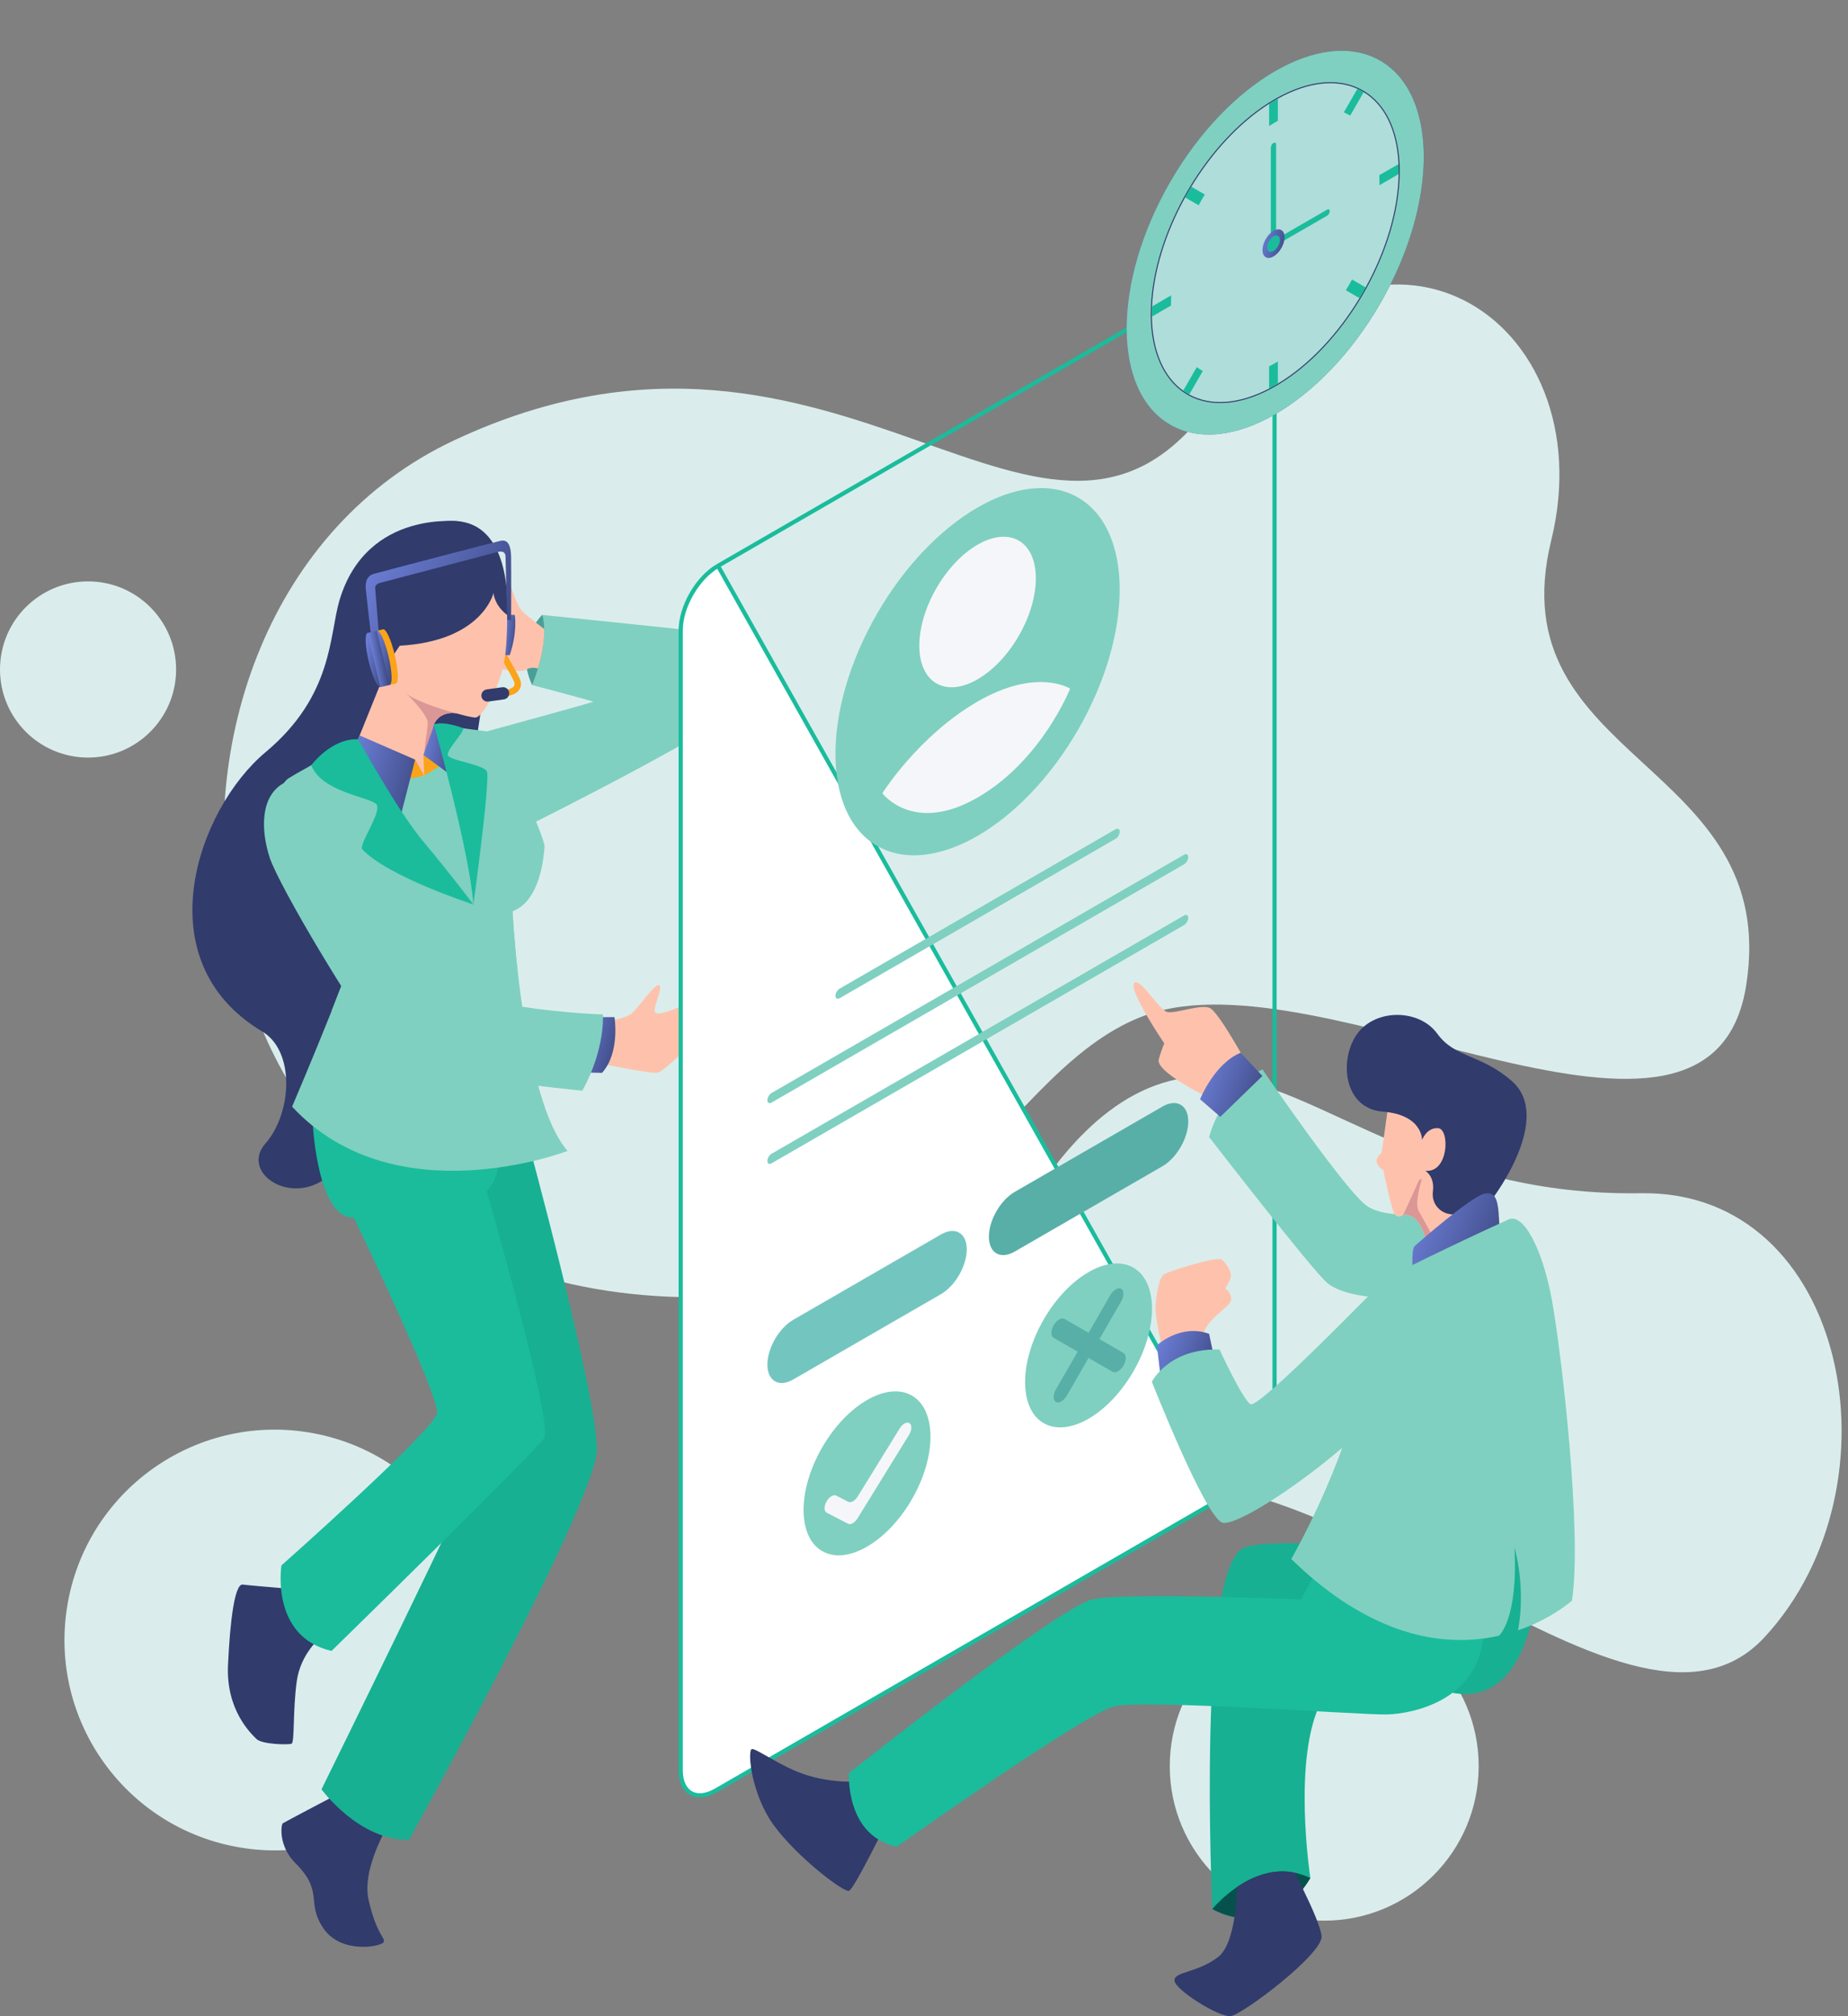 <svg width="221" height="241" viewBox="0 0 221 241" fill="none" xmlns="http://www.w3.org/2000/svg">
<rect x="0" y="0" width="221" height="241" fill="#808080" stroke="none"/>
<path d="M137.096 121.315C158.436 113.728 204.624 144.635 208.83 117.747C213.036 90.865 179.009 91.13 185.505 64.616C192.005 38.102 164.858 20.152 144.977 48.052C125.096 75.952 100.818 30.835 54.315 52.632C10.53 73.151 17.66 155.902 84.348 155.066C112.522 154.713 120.188 127.324 137.096 121.315Z" fill="#DAEDEC"/>
<path d="M123.824 142.63C127.966 136.522 135.371 127.265 146.869 128.818C158.362 130.371 171.491 143.033 196.216 142.63C220.942 142.222 227.821 177.581 211.002 195.717C194.182 213.853 156.2 166.186 126.885 179.183C97.57 192.184 118.153 150.993 123.824 142.63Z" fill="#DAEDEC"/>
<path d="M158.362 229.582C168.563 229.582 176.832 221.312 176.832 211.111C176.832 200.911 168.563 192.641 158.362 192.641C148.161 192.641 139.891 200.911 139.891 211.111C139.891 221.312 148.161 229.582 158.362 229.582Z" fill="#DAEDEC"/>
<path d="M10.53 90.555C16.346 90.555 21.06 85.841 21.06 80.025C21.06 74.21 16.346 69.495 10.53 69.495C4.714 69.495 0 74.21 0 80.025C0 85.841 4.714 90.555 10.53 90.555Z" fill="#DAEDEC"/>
<path d="M57.666 200.129C59.926 186.428 50.652 173.488 36.95 171.227C23.249 168.967 10.309 178.241 8.048 191.943C5.788 205.644 15.062 218.584 28.764 220.845C42.465 223.105 55.405 213.831 57.666 200.129Z" fill="#DAEDEC"/>
<path d="M38.449 195.628C38.449 195.628 35.963 197.54 35.486 200.979C35.01 204.419 35.246 208.291 34.867 208.433C34.484 208.576 31.329 208.527 30.661 207.858C29.993 207.19 27.03 204.419 27.266 199.063C27.507 193.712 28.077 189.265 29.035 189.408C29.993 189.55 38.449 190.218 38.449 190.218V195.628Z" fill="#313B6C"/>
<path d="M46.91 217.323C46.91 217.323 43.137 223.106 44.09 227.17C45.048 231.233 46.002 231.518 45.908 232.093C45.815 232.668 40.842 233.67 38.69 230.516C36.538 227.361 38.788 226.167 35.344 222.728C33.241 220.625 33.624 218.094 33.816 217.947C34.007 217.804 42.036 213.598 42.036 213.598C42.036 213.598 46.67 214.601 46.91 217.323Z" fill="#313B6C"/>
<path d="M55.136 62.346C55.136 62.346 43.884 60.769 40.601 71.746C39.358 75.903 39.884 83.121 31.762 89.907C23.635 96.692 17.188 114.839 31.364 123.3C35.314 125.658 34.931 133.049 31.747 136.68C28.563 140.311 35.314 144.581 39.712 140.183C44.11 135.785 53.249 104.373 53.249 104.373C53.249 104.373 63.042 72.827 55.136 62.346Z" fill="#313B6C"/>
<path d="M38.449 213.883C38.449 213.883 42.94 220.05 48.915 219.908C48.915 219.908 71.282 179.665 71.376 173.262C71.469 166.86 62.772 135.029 62.772 135.029L55.509 137.417C55.509 137.417 59.431 168.865 58.379 172.211C57.328 175.557 38.449 213.883 38.449 213.883Z" fill="#17B092"/>
<path d="M33.658 187.118C33.658 187.118 32.288 195.624 39.643 197.344C39.643 197.344 63.922 173.64 65.067 171.92C66.211 170.201 58.217 142.385 58.217 142.385C58.217 142.385 59.892 140.719 59.524 138.463C59.155 136.213 55.603 127.088 55.603 127.088L37.427 134.611C37.427 134.611 38.017 145.731 42.316 145.539C42.316 145.539 52.64 166.948 52.257 168.958C51.878 170.967 33.658 187.118 33.658 187.118Z" fill="#1ABC9C"/>
<path d="M90.495 82.866C89.728 85.431 64.103 98.211 64.103 98.211L58.217 87.426C58.217 87.426 70.948 83.962 70.948 83.868C70.85 83.799 63.632 81.878 63.632 81.878C61.337 76.758 64.845 73.505 64.845 73.505C64.845 73.505 86.333 75.672 87.006 75.908C87.674 76.144 91.261 80.306 90.495 82.866Z" fill="#7FD0C0"/>
<path d="M64.334 79.903C64.153 80.512 63.922 81.171 63.637 81.878C63.342 81.22 63.14 80.591 63.022 79.996C62.492 77.431 63.381 75.495 64.094 74.434C64.501 73.83 64.85 73.505 64.85 73.505C64.85 73.505 65.061 74.066 65.081 75.191C65.111 76.252 64.968 77.825 64.334 79.903Z" fill="#4A9E98"/>
<path d="M64.334 79.903C63.966 79.814 63.425 79.755 63.022 79.996C63.003 80.006 62.988 80.021 62.968 80.031C62.3 80.483 59.529 79.908 59.529 79.908C59.529 79.908 60.639 70.189 61.136 70.189C61.136 70.189 61.794 72.355 62.462 73.058C62.728 73.338 63.391 73.879 64.094 74.429C64.428 74.684 64.772 74.95 65.086 75.186C65.111 76.252 64.968 77.824 64.334 79.903Z" fill="#FEC2AC"/>
<path d="M60.325 83.249L60.256 82.487C60.875 82.433 61.317 82.251 61.475 81.991C61.563 81.848 61.558 81.671 61.465 81.455C61.126 80.659 59.214 77.406 59.195 77.377L59.853 76.989C59.932 77.126 61.814 80.315 62.172 81.16C62.408 81.725 62.28 82.138 62.133 82.389C61.838 82.875 61.214 83.17 60.325 83.249Z" fill="#FBA319"/>
<path d="M60.639 73.499H61.563C61.563 73.499 61.912 75.475 60.959 78.31H60.413C60.413 78.31 59.715 74.138 60.639 73.499Z" fill="url(#paint0_linear)"/>
<path d="M67.872 137.575C67.872 137.575 47.225 145.54 34.931 132.283C34.931 132.283 37.462 126.357 39.663 120.834C40.552 118.593 41.392 116.412 41.982 114.726C42.562 113.08 42.901 111.896 42.832 111.577C42.513 110.107 33.767 96.315 33.767 96.315C33.767 96.315 33.049 93.971 34.533 93.013C36.017 92.055 47.294 85.991 47.294 85.991C47.294 85.991 56.816 87.234 58.222 87.426C59.627 87.618 65.219 100.138 65.121 101.238C65.027 102.339 64.649 107.646 61.298 108.933C61.298 108.933 61.455 112.122 61.946 116.431C61.946 116.441 61.951 116.451 61.951 116.456C62.276 119.311 62.752 122.662 63.425 125.895C63.897 128.194 64.477 130.435 65.17 132.401C65.921 134.543 66.816 136.356 67.872 137.575Z" fill="#7FD0C0"/>
<path d="M54.512 85.253C54.512 85.253 52.04 84.816 51.657 87.454C51.657 87.454 51.829 89.253 51.613 90.761C51.49 91.651 51.234 92.442 50.728 92.702C49.195 93.488 42.827 88.364 42.827 88.364L47.643 76.428L52.011 82.04L54.512 85.253Z" fill="#FEC2AC"/>
<path d="M54.512 85.253C54.512 85.253 52.04 84.816 51.657 87.454C51.657 87.454 51.829 89.253 51.613 90.761C51.269 90.786 51.018 90.805 50.92 90.8C50.429 90.791 51.112 87.572 51.156 86.467C51.205 85.366 48.37 82.673 48.37 82.673C48.37 82.673 50.532 82.275 52.011 82.044L54.512 85.253Z" fill="#DB9795"/>
<path d="M60.61 71.559C60.61 71.559 60.895 77.485 60.005 80.384C59.111 83.283 57.583 85.706 56.885 85.769C56.183 85.833 49.333 83.951 48.38 82.679C47.422 81.406 45.839 74.203 45.839 74.203L58.605 68.596C58.6 68.596 60.571 70.124 60.61 71.559Z" fill="#FEC2AC"/>
<path d="M59.018 70.891C59.018 70.891 57.681 76.63 47.805 77.185L46.65 78.9C46.65 78.9 38.98 65.058 52.438 62.444C61.706 60.646 60.644 73.5 60.644 73.5C60.644 73.5 59.224 72.537 59.018 70.891Z" fill="#313B6C"/>
<path d="M47.215 78.31C47.638 80.099 47.697 81.617 47.348 81.701C46.999 81.784 46.37 80.398 45.947 78.61C45.525 76.821 45.466 75.303 45.815 75.219C46.164 75.136 46.793 76.517 47.215 78.31Z" fill="#FBA319"/>
<path d="M45.815 75.22L45.069 75.397L46.601 81.876L47.347 81.7L45.815 75.22Z" fill="#FBA319"/>
<path d="M44.326 75.568C44.326 75.568 43.815 71.175 43.751 70.502C43.687 69.834 43.707 68.876 44.719 68.591C45.731 68.306 59.494 64.704 59.878 64.64C60.261 64.576 61.086 64.483 61.121 66.552C61.15 68.62 61.121 74.168 61.121 74.168L60.654 74.075L60.453 66.532C60.453 66.532 60.516 65.726 59.529 65.977L45.446 69.677C45.446 69.677 44.807 69.805 44.871 70.345L45.279 75.347C45.279 75.347 44.773 76.079 44.326 75.568Z" fill="url(#paint1_linear)"/>
<path d="M49.647 90.801L50.733 92.703C50.733 92.703 48.222 93.302 48.198 93.204C48.173 93.111 49.647 90.801 49.647 90.801Z" fill="#FBA319"/>
<path d="M50.635 90.246L50.733 92.708L52.714 91.475L50.635 90.246Z" fill="#FBA319"/>
<path d="M43.014 87.912L49.647 90.801L47.736 98.211L41.682 90.545L42.832 88.364L43.014 87.912Z" fill="url(#paint2_linear)"/>
<path d="M46.473 78.483C46.896 80.272 46.955 81.79 46.606 81.874C46.257 81.957 45.628 80.571 45.206 78.783C44.783 76.994 44.724 75.476 45.073 75.392C45.422 75.314 46.051 76.695 46.473 78.483Z" fill="url(#paint3_linear)"/>
<path d="M45.358 78.748C45.78 80.537 45.839 82.055 45.49 82.138C45.142 82.222 44.513 80.836 44.09 79.048C43.667 77.259 43.609 75.741 43.957 75.657C44.306 75.574 44.935 76.96 45.358 78.748Z" fill="url(#paint4_linear)"/>
<path d="M51.687 87.288L50.635 90.246L54.315 92.944L51.893 86.59L51.687 87.288Z" fill="url(#paint5_linear)"/>
<path d="M45.07 75.395L43.956 75.659L45.488 82.138L46.602 81.875L45.07 75.395Z" fill="url(#paint6_linear)"/>
<path d="M58.197 82.409L60.059 82.148C60.462 82.09 60.831 82.37 60.885 82.772C60.939 83.175 60.664 83.544 60.261 83.598L58.399 83.858C57.996 83.912 57.627 83.637 57.573 83.234C57.519 82.836 57.799 82.468 58.197 82.409Z" fill="#313B6C"/>
<path d="M42.832 88.365C42.832 88.365 47.579 96.983 50.64 100.615C53.701 104.246 56.615 108.118 56.615 108.118C56.615 108.118 46.419 104.816 43.328 101.524C42.837 100.998 45.766 96.983 44.999 96.123C44.233 95.264 38.484 94.713 37.226 91.475C37.221 91.475 39.599 88.232 42.832 88.365Z" fill="#1ABC9C"/>
<path d="M51.893 86.59C51.893 86.59 56.227 102.142 56.61 108.117C56.61 108.117 58.679 93.061 58.217 92.201C57.755 91.341 53.647 90.909 53.549 90.241C53.456 89.573 55.421 87.637 55.416 87.052C55.421 87.057 53.2 86.143 51.893 86.59Z" fill="#1ABC9C"/>
<path d="M65.16 132.405C59.376 131.275 46.227 128.582 44.518 127.093C43.097 125.86 40.975 122.828 39.658 120.833C40.547 118.593 41.388 116.411 41.977 114.726C43.451 116.146 45.603 118.239 45.663 118.489C45.741 118.789 58.065 123.565 63.416 125.894C63.892 128.194 64.472 130.434 65.16 132.405Z" fill="#7FD0C0"/>
<path d="M72.987 122.012C72.987 122.012 74.85 121.708 75.567 121.118C76.284 120.528 78.373 117.452 78.849 117.772C79.326 118.091 77.989 120.528 78.353 121.02C78.722 121.516 81.35 120.351 82.019 120.017C82.687 119.683 83.93 118.44 84.299 118.533C84.667 118.627 83.006 124.061 82.564 124.729C82.117 125.398 79.385 128.026 78.672 128.218C77.96 128.41 72.004 127.167 72.004 127.167L72.987 122.012Z" fill="#FEC2AC"/>
<path d="M73.484 121.58C73.484 121.58 74.186 125.786 72 128.242L68.477 128.174L70.196 121.58H73.484Z" fill="url(#paint7_linear)"/>
<path d="M72.098 121.261C72.098 121.261 72.422 125.305 69.646 130.371C69.646 130.371 48.773 128.513 45.667 124.907C42.562 121.305 33.315 105.842 32.238 102.476C31.138 99.036 31.187 95.091 33.958 93.597C36.73 92.103 40.174 97.503 40.842 98.702C41.511 99.896 48.866 114.141 49.819 115.492C53.505 120.691 72.098 121.261 72.098 121.261Z" fill="#7FD0C0"/>
<path d="M61.941 116.431C61.504 113.139 57.038 110.653 57.038 110.653L61.288 108.933C61.293 108.933 61.45 112.122 61.941 116.431Z" fill="#7FD0C0"/>
<path d="M85.863 67.638L85.863 67.638C84.642 68.341 83.525 69.557 82.712 70.965C81.899 72.373 81.404 73.949 81.404 75.357V211.583C81.404 212.992 81.897 213.915 82.622 214.334C83.347 214.753 84.394 214.718 85.613 214.015C85.613 214.015 85.613 214.015 85.613 214.015L147.962 178.018L85.863 67.638ZM85.863 67.638L148.212 31.636M85.863 67.638L148.212 31.636M148.212 31.636C148.212 31.636 148.212 31.636 148.212 31.636M148.212 31.636L148.212 31.636M148.212 31.636C149.432 30.932 150.478 30.898 151.204 31.316M148.212 31.636L151.204 31.316M151.204 31.316C151.929 31.735 152.422 32.658 152.422 34.068M151.204 31.316L152.422 34.068M152.422 34.068V170.293M152.422 34.068V170.293M152.422 170.293C152.422 171.701 151.926 173.277 151.112 174.686M152.422 170.293L151.112 174.686M151.112 174.686C150.298 176.095 149.181 177.312 147.962 178.017L151.112 174.686Z" fill="white" stroke="#1ABC9C" stroke-width="0.5"/>
<path d="M165.065 36.258C172.001 24.244 172 11.258 165.063 7.253C158.126 3.247 146.879 9.739 139.942 21.753C133.006 33.766 133.007 46.752 139.944 50.758C146.882 54.763 158.129 48.272 165.065 36.258Z" fill="url(#paint8_linear)"/>
<path d="M128.923 87.229C135.561 75.732 135.562 63.306 128.925 59.474C122.289 55.642 111.528 61.856 104.89 73.352C98.252 84.849 98.251 97.275 104.888 101.107C111.525 104.939 122.286 98.725 128.923 87.229Z" fill="#7FD0C0"/>
<path d="M121.836 76C124.557 71.288 124.556 66.195 121.835 64.623C119.113 63.052 114.702 65.598 111.981 70.31C109.261 75.022 109.262 80.115 111.983 81.687C114.704 83.258 119.116 80.712 121.836 76Z" fill="#F5F6F9"/>
<path d="M105.52 94.82C105.52 94.82 109.82 87.951 116.91 83.858C124.001 79.764 127.971 82.315 127.971 82.315C127.971 82.315 124.61 90.884 116.91 95.331C109.211 99.773 105.52 94.82 105.52 94.82Z" fill="#F5F6F9"/>
<path d="M133.41 100.265L100.41 119.32C100.135 119.478 99.914 119.35 99.914 119.036C99.914 118.721 100.135 118.333 100.41 118.176L133.41 99.121C133.685 98.963 133.907 99.091 133.907 99.406C133.907 99.72 133.685 100.108 133.41 100.265Z" fill="#7FD0C0"/>
<path d="M141.606 103.311L92.268 131.795C91.993 131.952 91.772 131.825 91.772 131.51C91.772 131.196 91.993 130.808 92.268 130.65L141.606 102.166C141.881 102.009 142.103 102.136 142.103 102.451C142.103 102.765 141.881 103.149 141.606 103.311Z" fill="#7FD0C0"/>
<path d="M141.606 110.573L92.268 139.057C91.993 139.215 91.772 139.087 91.772 138.772C91.772 138.458 91.993 138.07 92.268 137.913L141.606 109.428C141.881 109.271 142.103 109.399 142.103 109.713C142.103 110.028 141.881 110.416 141.606 110.573Z" fill="#7FD0C0"/>
<path d="M94.863 157.759L112.522 147.563C114.227 146.576 115.613 147.377 115.613 149.347C115.613 151.317 114.227 153.715 112.522 154.698L94.863 164.894C93.158 165.881 91.772 165.08 91.772 163.11C91.772 161.145 93.158 158.747 94.863 157.759Z" fill="#73C6C0"/>
<path d="M121.352 142.468L139.012 132.272C140.717 131.285 142.103 132.086 142.103 134.056C142.103 136.026 140.717 138.424 139.012 139.407L121.352 149.603C119.647 150.59 118.262 149.789 118.262 147.819C118.262 145.849 119.647 143.451 121.352 142.468Z" fill="#58AFA7"/>
<path d="M109.053 179.211C112.017 174.079 112.016 168.531 109.053 166.82C106.09 165.109 101.285 167.883 98.322 173.015C95.358 178.148 95.358 183.696 98.322 185.407C101.285 187.118 106.09 184.344 109.053 179.211Z" fill="#7FD0C0"/>
<path d="M135.545 163.919C138.508 158.787 138.508 153.239 135.545 151.528C132.581 149.817 127.777 152.591 124.813 157.723C121.85 162.856 121.85 168.404 124.813 170.115C127.777 171.826 132.581 169.052 135.545 163.919Z" fill="#7FD0C0"/>
<path d="M101.413 182.136L98.867 180.819C98.533 180.647 98.523 180.052 98.838 179.487C99.152 178.922 99.678 178.603 100.007 178.775L101.442 179.517C101.757 179.679 102.243 179.404 102.567 178.883L107.604 170.726C107.943 170.176 108.469 169.906 108.773 170.122C109.078 170.338 109.053 170.957 108.714 171.508L102.543 181.507C102.214 182.023 101.727 182.298 101.413 182.136Z" fill="#F5F6F9"/>
<path d="M133.057 163.98L126.005 159.912C125.647 159.705 125.647 159.032 126.005 158.408C126.364 157.784 126.949 157.45 127.308 157.656L134.359 161.725C134.717 161.931 134.717 162.604 134.359 163.228C134 163.852 133.415 164.186 133.057 163.98Z" fill="#58AFA7"/>
<path d="M126.276 167.582C125.917 167.376 125.917 166.702 126.276 166.078L132.781 154.806C133.14 154.182 133.725 153.848 134.083 154.055C134.442 154.261 134.442 154.934 134.083 155.558L127.578 166.83C127.219 167.454 126.634 167.788 126.276 167.582Z" fill="#58AFA7"/>
<path d="M165.065 36.258C172.001 24.244 172 11.258 165.063 7.253C158.126 3.247 146.879 9.739 139.942 21.753C133.006 33.766 133.007 46.752 139.944 50.758C146.882 54.763 158.129 48.272 165.065 36.258Z" fill="#7FD0C0"/>
<path d="M167.26 20.482C167.26 20.59 167.26 20.698 167.26 20.811C167.192 25.204 165.708 30.009 163.32 34.353C163.084 34.785 162.833 35.213 162.578 35.636C160.013 39.886 156.593 43.586 152.819 45.856C152.716 45.92 152.608 45.984 152.505 46.043C152.259 46.185 152.013 46.318 151.773 46.446C148.063 48.377 144.712 48.519 142.216 47.158C141.965 47.02 141.724 46.868 141.493 46.701C139.223 45.075 137.818 42.033 137.749 37.847C137.749 37.739 137.749 37.63 137.749 37.522C137.749 37.228 137.754 36.928 137.769 36.633C137.951 32.378 139.42 27.774 141.724 23.597C141.96 23.165 142.211 22.737 142.466 22.315C144.933 18.246 148.186 14.684 151.778 12.404C152.018 12.252 152.264 12.104 152.51 11.962C152.613 11.903 152.721 11.844 152.824 11.785C156.475 9.765 159.797 9.466 162.332 10.615C162.592 10.733 162.843 10.866 163.089 11.013C165.506 12.487 167.059 15.45 167.246 19.612C167.255 19.897 167.26 20.187 167.26 20.482Z" stroke="#313B6C" stroke-width="0.25" stroke-miterlimit="10"/>
<path d="M167.26 20.482C167.26 20.59 167.26 20.698 167.26 20.811C167.192 25.204 165.708 30.009 163.32 34.353C163.084 34.785 162.833 35.213 162.578 35.636C160.013 39.886 156.593 43.586 152.819 45.856C152.716 45.92 152.608 45.984 152.505 46.043C152.259 46.185 152.013 46.318 151.773 46.446C148.063 48.377 144.712 48.519 142.216 47.158C141.965 47.02 141.724 46.868 141.493 46.701C139.223 45.075 137.818 42.033 137.749 37.847C137.749 37.739 137.749 37.63 137.749 37.522C137.749 37.228 137.754 36.928 137.769 36.633C137.951 32.378 139.42 27.774 141.724 23.597C141.96 23.165 142.211 22.737 142.466 22.315C144.933 18.246 148.186 14.684 151.778 12.404C152.018 12.252 152.264 12.104 152.51 11.962C152.613 11.903 152.721 11.844 152.824 11.785C156.475 9.765 159.797 9.466 162.332 10.615C162.592 10.733 162.843 10.866 163.089 11.013C165.506 12.487 167.059 15.45 167.246 19.612C167.255 19.897 167.26 20.187 167.26 20.482Z" fill="#AFDDDA"/>
<path d="M152.819 11.79V14.438C152.716 14.498 152.608 14.556 152.505 14.615C152.259 14.758 152.013 14.905 151.773 15.062V12.409C152.013 12.257 152.259 12.109 152.505 11.967C152.608 11.903 152.716 11.844 152.819 11.79Z" fill="#1ABC9C"/>
<path d="M152.505 43.394C152.608 43.335 152.716 43.271 152.819 43.208V45.856C152.716 45.92 152.608 45.984 152.505 46.043C152.259 46.185 152.013 46.318 151.773 46.446V43.792C152.013 43.669 152.259 43.532 152.505 43.394Z" fill="#1ABC9C"/>
<path d="M140.063 35.302C140.049 35.602 140.039 35.902 140.039 36.197C140.039 36.305 140.039 36.413 140.044 36.521L137.749 37.847C137.749 37.739 137.749 37.631 137.749 37.523C137.749 37.228 137.754 36.929 137.769 36.634L140.063 35.302Z" fill="#1ABC9C"/>
<path d="M167.26 20.482C167.26 20.59 167.26 20.698 167.26 20.811L164.966 22.137C164.971 22.024 164.971 21.916 164.971 21.808C164.971 21.513 164.961 21.224 164.946 20.943L167.246 19.617C167.255 19.897 167.26 20.187 167.26 20.482Z" fill="#1ABC9C"/>
<path d="M142.461 22.314L144.083 23.253C143.827 23.671 143.577 24.098 143.341 24.535L141.719 23.597C141.96 23.165 142.211 22.737 142.461 22.314Z" fill="#1ABC9C"/>
<path d="M163.315 34.353C163.079 34.785 162.828 35.212 162.573 35.635L160.951 34.697C161.207 34.274 161.457 33.846 161.688 33.414L163.315 34.353Z" fill="#1ABC9C"/>
<path d="M152.293 29.12C152.121 29.218 151.979 29.14 151.979 28.938V17.637C151.979 17.436 152.121 17.195 152.293 17.091C152.465 16.993 152.608 17.072 152.608 17.273V28.575C152.608 28.781 152.47 29.022 152.293 29.12Z" fill="#1ABC9C"/>
<path d="M158.706 25.784L152.613 29.302C152.441 29.401 152.298 29.322 152.298 29.12C152.298 28.919 152.441 28.678 152.613 28.58L158.706 25.062C158.878 24.963 159.02 25.042 159.02 25.244C159.02 25.44 158.878 25.686 158.706 25.784Z" fill="#1ABC9C"/>
<path d="M143.12 43.886C143.351 44.058 143.591 44.21 143.842 44.348L142.221 47.158C141.97 47.021 141.729 46.868 141.498 46.701L143.12 43.886Z" fill="#1ABC9C"/>
<path d="M163.084 11.013L161.462 13.823C161.222 13.676 160.966 13.543 160.706 13.43L162.327 10.62C162.588 10.733 162.838 10.865 163.084 11.013Z" fill="#1ABC9C"/>
<path d="M153.62 28.359C153.62 29.204 153.026 30.231 152.298 30.653C151.566 31.076 150.977 30.732 150.977 29.887C150.977 29.042 151.571 28.015 152.298 27.592C153.026 27.174 153.62 27.514 153.62 28.359Z" fill="url(#paint9_linear)"/>
<path d="M153.06 28.683C153.06 29.169 152.716 29.759 152.298 30.004C151.876 30.245 151.537 30.049 151.537 29.562C151.537 29.076 151.881 28.486 152.298 28.24C152.716 28 153.06 28.196 153.06 28.683Z" fill="#1ABC9C"/>
<path d="M101.84 212.959C101.84 212.959 99.226 213.086 96.298 212.128C93.364 211.17 90.499 209.008 89.925 209.067C89.35 209.131 89.797 214.418 92.539 218.182C95.281 221.941 100.872 226.211 101.516 226.019C102.16 225.828 106.174 217.548 106.174 217.548L101.84 212.959Z" fill="#313B6C"/>
<path d="M144.599 135.917C144.599 135.917 145.906 130.311 150.972 127.825C150.972 127.825 161.133 142.738 163.59 144.231C166.042 145.73 170.474 144.998 170.474 144.998L172.13 154.299L164.627 155.066C164.627 155.066 160.563 154.909 158.716 153.346C156.868 151.784 144.599 135.917 144.599 135.917Z" fill="#7FD0C0"/>
<path d="M177.987 143.726L171.56 148.178L170.661 148.802L170.626 148.826C170.626 148.821 170.626 148.821 170.626 148.816C169.894 144.654 167.776 145.224 167.776 145.224C167.776 145.224 167.786 142.802 167.904 141.701C167.934 141.421 167.968 141.23 168.017 141.176C168.238 140.925 173.004 136.527 173.004 136.527L177.987 143.726Z" fill="#FEC2AC"/>
<path d="M171.619 148.281C171.619 148.281 171.196 148.571 170.661 148.797C170.651 148.802 170.636 148.807 170.626 148.812C169.894 144.65 167.776 145.22 167.776 145.22C167.776 145.22 167.786 142.797 167.904 141.697C169.015 141.284 170.002 140.925 170.056 140.911C170.012 141.043 169.113 143.815 169.668 144.778C170.174 145.642 171.29 147.691 171.555 148.178C171.599 148.242 171.619 148.281 171.619 148.281Z" fill="#DB9795"/>
<path d="M166.229 130.533C166.229 130.533 165.496 136.139 165.207 137.829C165.207 137.829 164.504 138.306 164.632 138.91C164.759 139.515 165.423 139.869 165.423 139.869C165.423 139.869 166.386 144.487 166.735 145.062C167.084 145.637 167.609 145.382 167.767 145.224C167.924 145.067 169.761 140.92 169.761 140.92L175.368 140.635L175.496 132.031C175.501 132.031 166.523 128.336 166.229 130.533Z" fill="#FEC2AC"/>
<path d="M170.061 136.267C170.061 136.267 170.616 134.739 172.002 134.857C173.388 134.975 173.27 140.233 170.449 139.948C170.449 139.948 171.594 140.591 171.358 142.409C171.118 144.227 172.769 145.466 174.272 145.087C175.776 144.704 178.621 143.078 178.621 143.078C178.621 143.078 185.77 133.614 180.817 129.241C177.137 125.993 174.031 126.519 171.879 123.556C169.727 120.593 164.519 120.544 162.322 123.556C160.126 126.568 160.602 132.494 165.378 132.877C170.164 133.26 170.061 136.267 170.061 136.267Z" fill="#313B6C"/>
<path d="M168.97 152.35C168.97 152.35 168.71 149.362 169.187 148.935C169.663 148.502 175.962 142.994 177.55 142.675C179.137 142.355 179.201 143.967 179.318 146.856L168.97 152.35Z" fill="url(#paint10_linear)"/>
<path d="M144.5 131.201C144.407 131.138 138.127 128.111 138.575 126.612C139.022 125.113 139.243 124.73 139.243 124.73C139.243 124.73 135.037 118.549 135.612 117.561C136.187 116.574 138.609 120.745 139.597 120.971C140.584 121.192 143.645 119.984 144.692 120.495C145.744 121.006 148.898 126.769 148.898 126.769L144.5 131.201Z" fill="#FEC2AC"/>
<path d="M143.513 131.392C143.513 131.392 145.237 127.102 148.372 125.839L150.967 128.616L145.935 133.495L143.513 131.392Z" fill="url(#paint11_linear)"/>
<path d="M139.022 161.312C139.022 161.312 138.098 157.391 138.191 156.119C138.285 154.846 138.575 152.679 139.243 152.296C139.911 151.912 145.518 150.163 146.063 150.542C146.603 150.925 147.37 152.07 147.178 152.708C146.987 153.347 146.54 153.996 146.54 153.996C146.54 153.996 147.395 154.62 147.208 155.48C147.016 156.34 143.867 157.868 143.832 159.971L139.022 161.312Z" fill="#FEC2AC"/>
<path d="M138.86 165.169L138.349 160.82C138.349 160.82 141.12 158.191 144.594 159.434L145.262 162.589L138.86 165.169Z" fill="url(#paint12_linear)"/>
<path d="M183.146 193.781C180.203 206.119 171.869 201.746 171.869 201.746C171.869 201.746 161.61 196.587 158.042 203.338C154.48 210.089 156.706 224.491 156.706 224.491C151.861 232.456 144.982 228.186 144.982 228.186C144.982 228.186 143.071 187.211 148.805 184.981C150.775 184.214 157.025 184.533 157.025 184.533C157.025 184.533 187.814 174.215 183.146 193.781Z" fill="#17B092"/>
<path d="M156.706 224.491C156.416 224.968 156.121 225.4 155.816 225.794C153.05 229.385 149.837 229.607 147.635 229.164C146.048 228.85 144.982 228.191 144.982 228.191C144.982 228.191 146.122 226.786 147.955 225.548C149.733 224.349 152.166 223.297 154.844 223.853C155.453 223.976 156.077 224.182 156.706 224.491Z" fill="#07514D"/>
<path d="M158.042 231.439C158.234 233.542 148.544 240.869 147.144 240.996C145.739 241.124 140.452 237.807 140.452 236.726C140.452 235.645 143.188 235.837 145.675 233.926C146.751 233.1 147.321 231.135 147.63 229.164C147.837 227.843 147.92 226.521 147.95 225.543C149.729 224.344 152.161 223.293 154.839 223.848C155.134 224.423 155.468 225.091 155.812 225.789C156.858 227.931 157.949 230.368 158.042 231.439Z" fill="#313B6C"/>
<path d="M157.738 187.217L155.586 191.182C155.586 191.182 134.653 190.307 130.639 191.182C126.625 192.057 101.516 211.942 101.516 211.942C101.516 211.942 101.069 219.46 107.25 220.738C107.25 220.738 129.617 204.871 133.184 203.977C136.752 203.083 162.686 204.999 165.811 204.935C168.931 204.871 176.518 203.304 177.378 195.865C183.274 144.841 157.738 187.217 157.738 187.217Z" fill="#1ABC9C"/>
<path d="M187.991 191.325C187.991 191.325 185.608 193.487 181.539 194.882C182.512 189.62 181.117 184.981 181.117 184.981C181.559 193.639 179.26 195.516 179.255 195.531C174.631 196.558 168.459 196.322 161.408 191.914C161.408 191.914 161.403 191.909 161.398 191.909C159.163 190.509 156.834 188.691 154.441 186.357C154.441 186.357 160.75 175.459 163.079 164.383C163.516 162.31 163.811 160.236 163.904 158.222C163.904 158.222 163.841 154.143 165.688 152.93C167.536 151.721 178.744 146.493 180.439 145.751C182.134 145.009 184.424 149.102 185.569 155.288C186.718 161.474 189.234 183.203 187.991 191.325Z" fill="#7FD0C0"/>
<path d="M170.788 165.164C168.621 170.264 156.067 181.413 157.595 185.619C159.079 189.693 161.266 191.776 161.398 191.904C159.163 190.503 156.834 188.685 154.441 186.351C154.441 186.351 160.75 175.453 163.079 164.378L169.87 157.051C169.87 157.056 172.955 160.068 170.788 165.164Z" fill="#7FD0C0"/>
<path d="M137.749 165.169C137.749 165.169 139.759 161.12 145.842 161.312C145.842 161.312 148.549 167.208 149.537 167.842C150.525 168.481 164.956 153.533 165.324 153.234C165.693 152.934 174.469 157.027 168.258 165.169C162.047 173.311 148.235 182.676 146.176 182.008C144.117 181.335 137.749 165.169 137.749 165.169Z" fill="#7FD0C0"/>
<defs>
<linearGradient id="paint0_linear" x1="59.743" y1="74.308" x2="62.474" y2="74.619" gradientUnits="userSpaceOnUse">
<stop offset="0.016" stop-color="#778BEB"/>
<stop offset="1" stop-color="#313B6C"/>
</linearGradient>
<linearGradient id="paint1_linear" x1="38.769" y1="66.488" x2="63.285" y2="80.794" gradientUnits="userSpaceOnUse">
<stop offset="0.016" stop-color="#778BEB"/>
<stop offset="1" stop-color="#313B6C"/>
</linearGradient>
<linearGradient id="paint2_linear" x1="39.412" y1="89.644" x2="53.295" y2="93.652" gradientUnits="userSpaceOnUse">
<stop offset="0.016" stop-color="#778BEB"/>
<stop offset="1" stop-color="#313B6C"/>
</linearGradient>
<linearGradient id="paint3_linear" x1="44.279" y1="76.48" x2="47.984" y2="76.904" gradientUnits="userSpaceOnUse">
<stop offset="0.016" stop-color="#778BEB"/>
<stop offset="1" stop-color="#313B6C"/>
</linearGradient>
<linearGradient id="paint4_linear" x1="43.163" y1="76.745" x2="46.869" y2="77.169" gradientUnits="userSpaceOnUse">
<stop offset="0.016" stop-color="#778BEB"/>
<stop offset="1" stop-color="#313B6C"/>
</linearGradient>
<linearGradient id="paint5_linear" x1="49.586" y1="87.659" x2="56.225" y2="89.094" gradientUnits="userSpaceOnUse">
<stop offset="0.016" stop-color="#778BEB"/>
<stop offset="1" stop-color="#313B6C"/>
</linearGradient>
<linearGradient id="paint6_linear" x1="43.896" y1="76.823" x2="46.023" y2="76.463" gradientUnits="userSpaceOnUse">
<stop offset="0.016" stop-color="#778BEB"/>
<stop offset="1" stop-color="#313B6C"/>
</linearGradient>
<linearGradient id="paint7_linear" x1="67.019" y1="122.7" x2="75.944" y2="125.258" gradientUnits="userSpaceOnUse">
<stop offset="0.016" stop-color="#778BEB"/>
<stop offset="1" stop-color="#313B6C"/>
</linearGradient>
<linearGradient id="paint8_linear" x1="124.448" y1="58.347" x2="195.356" y2="22.032" gradientUnits="userSpaceOnUse">
<stop offset="0.016" stop-color="#778BEB"/>
<stop offset="1" stop-color="#313B6C"/>
</linearGradient>
<linearGradient id="paint9_linear" x1="150.223" y1="27.989" x2="154.831" y2="29.318" gradientUnits="userSpaceOnUse">
<stop offset="0.016" stop-color="#778BEB"/>
<stop offset="1" stop-color="#313B6C"/>
</linearGradient>
<linearGradient id="paint10_linear" x1="165.929" y1="144.269" x2="182.886" y2="151.058" gradientUnits="userSpaceOnUse">
<stop offset="0.016" stop-color="#778BEB"/>
<stop offset="1" stop-color="#313B6C"/>
</linearGradient>
<linearGradient id="paint11_linear" x1="141.388" y1="127.127" x2="153.821" y2="131.646" gradientUnits="userSpaceOnUse">
<stop offset="0.016" stop-color="#778BEB"/>
<stop offset="1" stop-color="#313B6C"/>
</linearGradient>
<linearGradient id="paint12_linear" x1="136.378" y1="160.121" x2="147.433" y2="164.823" gradientUnits="userSpaceOnUse">
<stop offset="0.016" stop-color="#778BEB"/>
<stop offset="1" stop-color="#313B6C"/>
</linearGradient>
</defs>
</svg>
